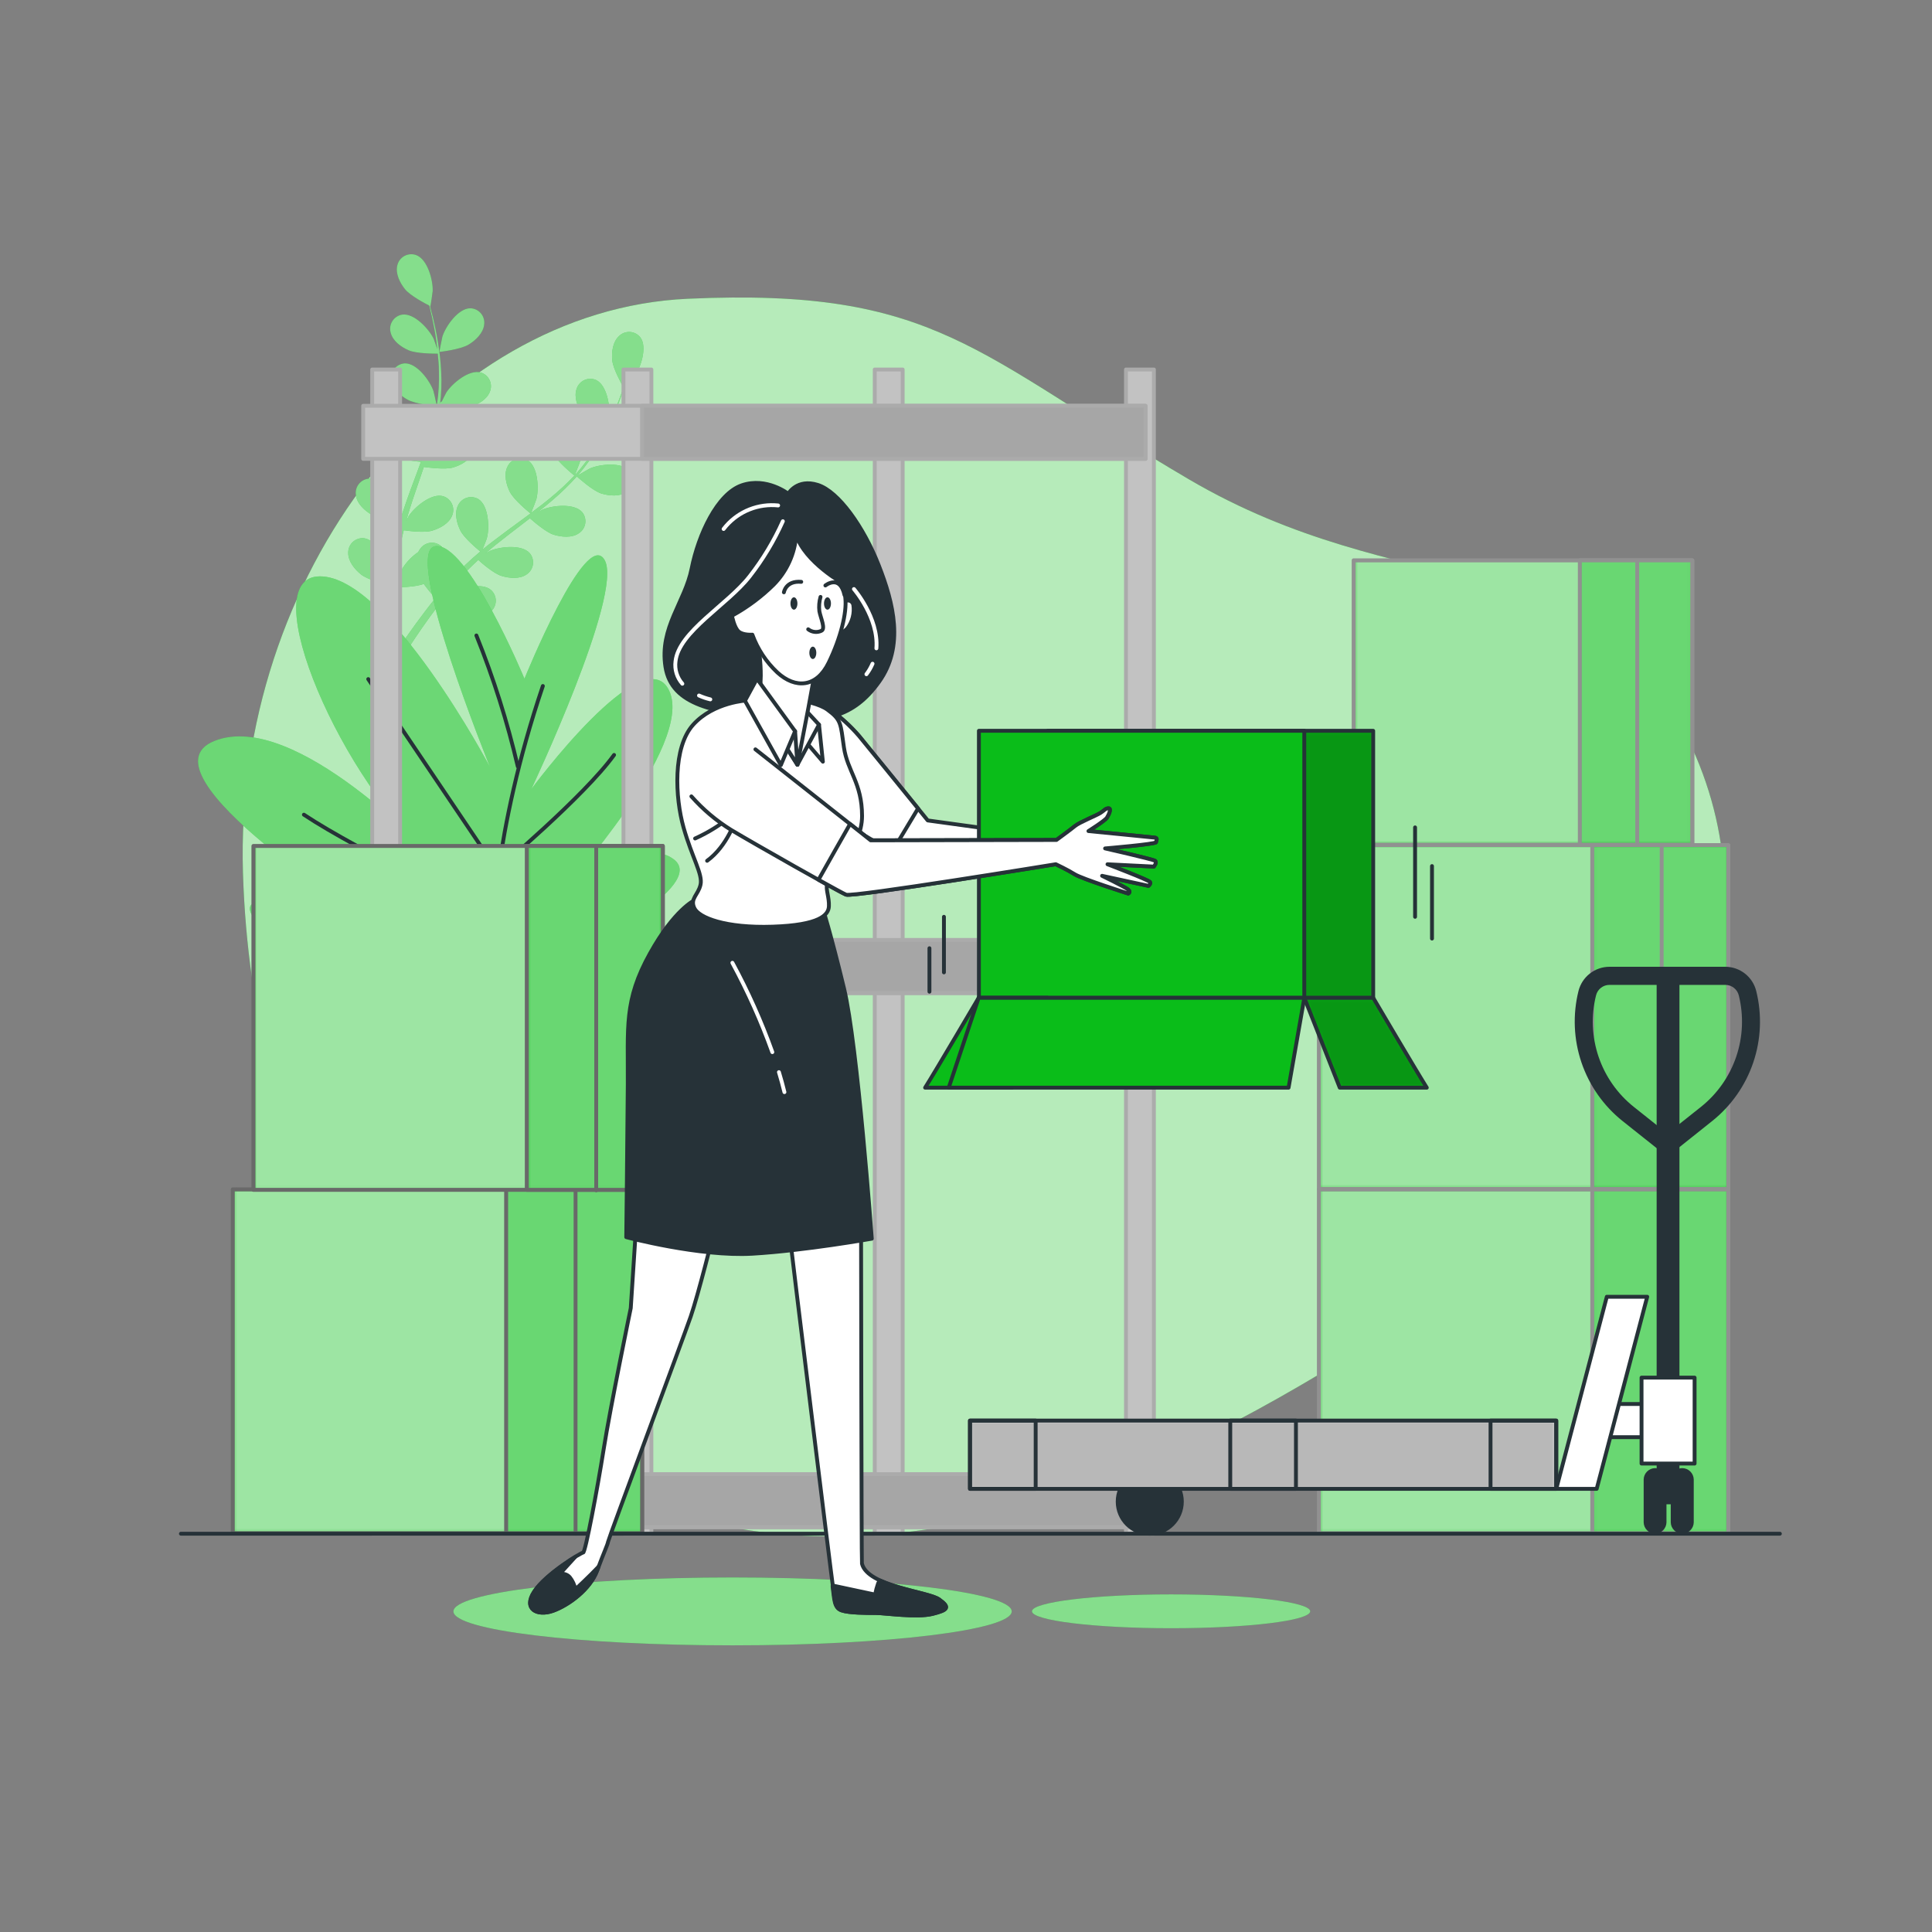 <svg width="500" height="500" viewBox="0 0 500 500" fill="none" xmlns="http://www.w3.org/2000/svg">
    <rect x="0" y="0" width="500" height="500" fill="#808080" stroke="none"/>
    <path d="M101.17 344.29C101.17 344.29 141.58 395.46 210.64 397.54C279.7 399.62 341.46 356.54 392.41 323.02C443.36 289.5 460.08 233.34 434.64 187.02C409.2 140.7 363.04 156.57 307.64 124.02C252.24 91.47 242.31 74.4 178 77.32C113.69 80.24 60.54 148.92 62.88 225.86C65.22 302.8 101.17 344.29 101.17 344.29Z" fill="#0ABD19"/>
    <path opacity="0.7" d="M101.17 344.29C101.17 344.29 141.58 395.46 210.64 397.54C279.7 399.62 341.46 356.54 392.41 323.02C443.36 289.5 460.08 233.34 434.64 187.02C409.2 140.7 363.04 156.57 307.64 124.02C252.24 91.47 242.31 74.4 178 77.32C113.69 80.24 60.54 148.92 62.88 225.86C65.22 302.8 101.17 344.29 101.17 344.29Z" fill="white"/>
    <path d="M113.73 91.08C113.67 91.08 114.43 87.35 114.5 87.08C115.36 84.41 118.6 79.77 121.73 79.78C122.251 79.795 122.764 79.919 123.234 80.146C123.704 80.372 124.121 80.695 124.458 81.093C124.795 81.491 125.044 81.956 125.189 82.457C125.334 82.958 125.372 83.484 125.3 84C125.07 86.2 123.09 88.08 121.3 89.16C119.2 90.47 113.73 91.08 113.73 91.08Z" fill="#0ABD19"/>
    <path d="M107.66 66C110.66 67.06 112.08 72.52 111.98 75.32C111.98 75.56 111.42 79.32 111.37 79.32H111.31C111.54 80.18 111.79 81.11 112.04 82.13C112.48 84.01 112.96 86.13 113.33 88.49C113.759 91.018 114.04 93.569 114.17 96.13C114.33 99 114.233 101.878 113.88 104.73C113.876 104.763 113.876 104.797 113.88 104.83C114.27 104 115.43 101.7 115.53 101.54C117.07 99.2 121.41 95.54 124.44 96.41C124.938 96.562 125.398 96.817 125.79 97.158C126.182 97.5 126.498 97.92 126.717 98.392C126.936 98.864 127.053 99.376 127.06 99.896C127.068 100.416 126.966 100.932 126.76 101.41C125.96 103.47 123.56 104.76 121.55 105.33C119.28 105.98 114.22 105.22 113.82 105.15C113.393 108.045 112.771 110.908 111.96 113.72C111.494 115.36 110.987 116.997 110.44 118.63C110.79 117.92 111.12 117.29 111.17 117.21C112.71 114.86 117.06 111.21 120.08 112.08C120.578 112.232 121.038 112.487 121.43 112.828C121.822 113.17 122.138 113.59 122.357 114.062C122.576 114.534 122.693 115.046 122.7 115.566C122.708 116.086 122.606 116.602 122.4 117.08C121.6 119.14 119.2 120.43 117.19 121C115.18 121.57 110.82 121 109.68 120.85L109.05 122.73C108.05 125.73 106.96 128.73 106.05 131.67C105.72 132.67 105.43 133.75 105.14 134.79C105.46 134.16 105.73 133.63 105.78 133.55C107.31 131.21 111.66 127.55 114.68 128.42C115.177 128.573 115.636 128.829 116.027 129.171C116.419 129.512 116.735 129.932 116.954 130.403C117.174 130.874 117.292 131.386 117.302 131.906C117.312 132.425 117.212 132.941 117.01 133.42C116.21 135.49 113.8 136.77 111.79 137.35C109.78 137.93 105.85 137.42 104.49 137.23C104.22 138.3 103.96 139.37 103.75 140.42C103.62 141.15 103.45 141.83 103.36 142.56L103.06 144.71C102.92 146.08 102.76 147.49 102.66 148.83C102.58 149.76 102.52 150.65 102.46 151.55C102.78 150.55 103.46 148.48 103.46 148.32C104.568 146.12 106.22 144.24 108.26 142.86C108.369 142.605 108.506 142.364 108.67 142.14C108.953 141.703 109.325 141.331 109.762 141.048C110.199 140.764 110.691 140.577 111.205 140.496C111.719 140.416 112.245 140.445 112.747 140.582C113.25 140.719 113.717 140.96 114.12 141.29C116.5 143.34 115.9 148.96 114.81 151.54C114.75 151.69 113.86 153.26 113.29 154.25C113.72 153.72 114.12 153.2 114.57 152.67C115.44 151.6 116.34 150.56 117.3 149.44L118.77 147.85C119.25 147.31 119.83 146.85 120.36 146.26C121.61 145.05 122.94 143.88 124.31 142.73C123.38 141.97 120.1 139.21 119.16 137.33C118.22 135.45 117.55 132.82 118.53 130.83C118.746 130.356 119.059 129.932 119.448 129.586C119.838 129.24 120.297 128.98 120.793 128.822C121.29 128.665 121.815 128.613 122.333 128.672C122.851 128.73 123.351 128.896 123.8 129.16C126.45 130.83 126.72 136.48 126.03 139.16C126.03 139.33 125.27 141.22 124.86 142.25C125.69 141.57 126.51 140.89 127.37 140.25C129.85 138.34 132.42 136.47 134.97 134.6L137.3 132.88C136.97 132.61 133.01 129.41 131.95 127.3C131.02 125.43 130.34 122.79 131.32 120.81C131.534 120.334 131.847 119.909 132.236 119.563C132.626 119.216 133.085 118.955 133.582 118.797C134.079 118.64 134.604 118.589 135.123 118.648C135.641 118.707 136.141 118.875 136.59 119.14C139.25 120.8 139.51 126.45 138.82 129.14C138.77 129.34 137.74 132.06 137.45 132.74C139.15 131.47 140.84 130.19 142.45 128.85C144.641 127.064 146.712 125.137 148.65 123.08C148.5 122.95 144.35 119.63 143.27 117.48C142.33 115.61 141.66 112.96 142.64 110.98C142.855 110.506 143.166 110.082 143.555 109.736C143.944 109.39 144.402 109.13 144.898 108.973C145.394 108.815 145.918 108.764 146.435 108.822C146.952 108.88 147.451 109.046 147.9 109.31C150.56 110.98 150.83 116.63 150.14 119.31C150.14 119.49 149.31 121.56 148.92 122.54L149.07 122.64C150.965 120.514 152.668 118.225 154.16 115.8C155 114.47 155.72 113.16 156.4 111.87C155.56 111.33 151.77 108.82 150.58 106.99C149.39 105.16 148.49 102.68 149.24 100.6C149.401 100.104 149.664 99.648 150.013 99.261C150.362 98.874 150.789 98.564 151.265 98.353C151.742 98.141 152.257 98.033 152.778 98.034C153.3 98.035 153.815 98.147 154.29 98.36C157.12 99.73 158 105.36 157.61 108.09C157.61 108.24 157.21 109.75 156.92 110.84C157.21 110.25 157.53 109.65 157.8 109.08C158.8 106.95 159.65 104.93 160.35 103.08C160.75 102.08 161.08 101.13 161.35 100.25C160.8 99.25 158.66 95.41 158.45 93.25C158.24 91.09 158.58 88.47 160.21 86.97C160.581 86.605 161.025 86.322 161.513 86.139C162.001 85.957 162.521 85.879 163.041 85.911C163.561 85.944 164.068 86.085 164.529 86.326C164.991 86.567 165.397 86.902 165.72 87.31C167.6 89.82 165.81 95.19 164.19 97.47C164.05 97.67 161.5 100.47 161.47 100.47V100.41C161.19 101.26 160.89 102.17 160.53 103.15C159.87 104.97 159.1 107.01 158.11 109.15C157.064 111.492 155.885 113.772 154.58 115.98C153.124 118.457 151.451 120.799 149.58 122.98L149.51 123.06C150.29 122.58 152.51 121.3 152.7 121.22C155.28 120.12 160.9 119.5 162.96 121.86C163.292 122.262 163.535 122.729 163.674 123.231C163.813 123.732 163.845 124.258 163.768 124.773C163.691 125.288 163.506 125.781 163.225 126.22C162.945 126.659 162.575 127.034 162.14 127.32C160.33 128.6 157.62 128.32 155.62 127.72C153.37 127 149.62 123.58 149.28 123.3C147.327 125.479 145.229 127.524 143 129.42C141.71 130.53 140.37 131.61 139 132.68C139.69 132.28 140.31 131.93 140.4 131.89C142.97 130.79 148.59 130.17 150.65 132.53C150.983 132.931 151.228 133.398 151.368 133.9C151.508 134.402 151.54 134.928 151.463 135.444C151.386 135.959 151.2 136.453 150.919 136.891C150.637 137.33 150.266 137.705 149.83 137.99C148.03 139.27 145.31 138.99 143.32 138.39C141.33 137.79 138 134.89 137.14 134.12C136.61 134.52 136.14 134.93 135.57 135.34C133.06 137.26 130.57 139.17 128.12 141.13C127.27 141.81 126.46 142.52 125.64 143.23L126.86 142.55C129.43 141.45 135.05 140.82 137.11 143.18C137.442 143.583 137.685 144.05 137.825 144.553C137.964 145.056 137.996 145.582 137.919 146.098C137.841 146.614 137.656 147.107 137.376 147.547C137.095 147.987 136.725 148.363 136.29 148.65C134.49 149.93 131.77 149.65 129.78 149.04C127.79 148.43 124.78 145.82 123.78 144.91C122.97 145.66 122.15 146.41 121.4 147.17C120.89 147.7 120.4 148.17 119.9 148.74L118.46 150.36C117.59 151.43 116.68 152.52 115.85 153.58C115.27 154.31 114.73 155.02 114.19 155.74C115.02 155.04 116.7 153.74 116.85 153.62C119.22 152.14 124.69 150.62 127.08 152.7C127.468 153.048 127.777 153.474 127.989 153.949C128.201 154.425 128.311 154.939 128.311 155.46C128.311 155.981 128.201 156.496 127.989 156.971C127.777 157.447 127.468 157.872 127.08 158.22C125.48 159.76 122.76 159.92 120.7 159.6C118.42 159.24 114.3 156.6 113.79 156.22C112.89 157.41 112.03 158.56 111.23 159.67C108.46 163.5 106.3 166.8 104.82 169.12L104.67 169.36L102.75 168.43L103.05 167.97C104.6 165.65 106.86 162.37 109.74 158.57C110.65 157.36 111.64 156.09 112.67 154.8C111.599 153.63 110.597 152.398 109.67 151.11C107.46 151.98 102.88 152.01 102.28 152.01C102.19 153.49 102.11 154.94 102.05 156.3C101.85 161.02 101.87 164.96 101.92 167.72V168.04L99.81 167.04C99.81 164.3 99.92 160.6 100.2 156.22C100.29 154.72 100.42 153.11 100.57 151.46C99.98 151.31 95.21 150.09 93.41 148.65C91.78 147.34 90.06 145.23 90.12 143.01C90.116 142.489 90.222 141.974 90.43 141.496C90.639 141.019 90.946 140.591 91.33 140.24C91.715 139.889 92.17 139.623 92.664 139.46C93.159 139.296 93.682 139.238 94.2 139.29C97.31 139.69 99.92 144.71 100.43 147.46C100.43 147.63 100.59 149.46 100.65 150.56C100.72 149.89 100.77 149.23 100.85 148.56C100.98 147.19 101.16 145.83 101.35 144.36C101.46 143.65 101.58 142.94 101.69 142.22C101.8 141.5 101.99 140.76 102.14 140.02C102.52 138.32 102.98 136.61 103.49 134.9C102.29 134.78 98.04 134.28 96.22 133.23C94.4 132.18 92.38 130.36 92.11 128.16C92.027 127.646 92.052 127.119 92.186 126.615C92.319 126.111 92.558 125.641 92.885 125.235C93.212 124.83 93.622 124.497 94.086 124.26C94.55 124.024 95.059 123.887 95.58 123.86C98.71 123.79 102.05 128.35 102.97 131C103.03 131.16 103.48 133.13 103.71 134.22C104.02 133.22 104.32 132.17 104.71 131.14C105.71 128.14 106.84 125.21 107.94 122.24C108.28 121.33 108.6 120.42 108.94 119.51C108.51 119.51 103.44 118.98 101.4 117.81C99.59 116.81 97.57 114.94 97.29 112.74C97.208 112.226 97.235 111.7 97.369 111.197C97.503 110.693 97.742 110.224 98.069 109.818C98.396 109.413 98.805 109.081 99.268 108.843C99.732 108.606 100.24 108.469 100.76 108.44C103.9 108.37 107.24 112.93 108.16 115.58C108.23 115.78 108.87 118.58 109 119.34C109.72 117.34 110.43 115.34 111 113.34C111.846 110.64 112.514 107.887 113 105.1C112.8 105.1 107.51 104.6 105.42 103.4C103.6 102.4 101.58 100.53 101.31 98.33C101.226 97.816 101.252 97.29 101.386 96.787C101.519 96.283 101.758 95.814 102.085 95.409C102.413 95.004 102.822 94.673 103.287 94.437C103.751 94.201 104.26 94.066 104.78 94.04C107.91 93.96 111.25 98.52 112.17 101.17C112.23 101.34 112.73 103.5 112.94 104.54H113.11C113.523 101.723 113.684 98.875 113.59 96.03C113.59 94.46 113.44 92.97 113.29 91.52C112.29 91.52 107.75 91.52 105.75 90.65C103.75 89.78 101.62 88.22 101.1 86.07C100.961 85.567 100.931 85.039 101.01 84.523C101.089 84.007 101.276 83.513 101.559 83.074C101.843 82.635 102.215 82.261 102.653 81.976C103.091 81.691 103.584 81.501 104.1 81.42C107.21 80.99 111.03 85.17 112.24 87.69C112.3 87.83 112.82 89.3 113.17 90.38C113.1 89.72 113.03 89.04 112.94 88.38C112.63 86.03 112.19 83.9 111.79 82.01C111.55 80.94 111.32 80.01 111.09 79.08C110.09 78.58 106.17 76.52 104.83 74.86C103.49 73.2 102.29 70.79 102.83 68.65C102.95 68.145 103.174 67.67 103.488 67.257C103.803 66.844 104.201 66.501 104.656 66.251C105.111 66.001 105.614 65.85 106.131 65.807C106.649 65.764 107.17 65.829 107.66 66Z" fill="#0ABD19"/>
    <path d="M164.34 114.29C161.89 114.19 156.99 111.68 156.99 111.68C156.99 111.68 159.62 108.95 159.81 108.8C162 107.06 167.26 104.97 169.87 106.71C170.296 107.009 170.655 107.395 170.922 107.842C171.19 108.289 171.36 108.788 171.421 109.305C171.482 109.822 171.434 110.347 171.279 110.844C171.123 111.341 170.865 111.8 170.52 112.19C169.12 113.9 166.43 114.38 164.34 114.29Z" fill="#0ABD19"/>
    <g opacity="0.5">
        <path d="M113.73 91.08C113.67 91.08 114.43 87.35 114.5 87.08C115.36 84.41 118.6 79.77 121.73 79.78C122.251 79.795 122.764 79.919 123.234 80.146C123.704 80.372 124.121 80.695 124.458 81.093C124.795 81.491 125.044 81.956 125.189 82.457C125.334 82.958 125.372 83.484 125.3 84C125.07 86.2 123.09 88.08 121.3 89.16C119.2 90.47 113.73 91.08 113.73 91.08Z" fill="white"/>
        <path d="M107.66 66C110.66 67.06 112.08 72.52 111.98 75.32C111.98 75.56 111.42 79.32 111.37 79.32H111.31C111.54 80.18 111.79 81.11 112.04 82.13C112.48 84.01 112.96 86.13 113.33 88.49C113.759 91.018 114.04 93.569 114.17 96.13C114.33 99 114.233 101.878 113.88 104.73C113.876 104.763 113.876 104.797 113.88 104.83C114.27 104 115.43 101.7 115.53 101.54C117.07 99.2 121.41 95.54 124.44 96.41C124.938 96.562 125.398 96.817 125.79 97.158C126.182 97.5 126.498 97.92 126.717 98.392C126.936 98.864 127.053 99.376 127.06 99.896C127.068 100.416 126.966 100.932 126.76 101.41C125.96 103.47 123.56 104.76 121.55 105.33C119.28 105.98 114.22 105.22 113.82 105.15C113.393 108.045 112.771 110.908 111.96 113.72C111.494 115.36 110.987 116.997 110.44 118.63C110.79 117.92 111.12 117.29 111.17 117.21C112.71 114.86 117.06 111.21 120.08 112.08C120.578 112.232 121.038 112.487 121.43 112.828C121.822 113.17 122.138 113.59 122.357 114.062C122.576 114.534 122.693 115.046 122.7 115.566C122.708 116.086 122.606 116.602 122.4 117.08C121.6 119.14 119.2 120.43 117.19 121C115.18 121.57 110.82 121 109.68 120.85L109.05 122.73C108.05 125.73 106.96 128.73 106.05 131.67C105.72 132.67 105.43 133.75 105.14 134.79C105.46 134.16 105.73 133.63 105.78 133.55C107.31 131.21 111.66 127.55 114.68 128.42C115.177 128.573 115.636 128.829 116.027 129.171C116.419 129.512 116.735 129.932 116.954 130.403C117.174 130.874 117.292 131.386 117.302 131.906C117.312 132.425 117.212 132.941 117.01 133.42C116.21 135.49 113.8 136.77 111.79 137.35C109.78 137.93 105.85 137.42 104.49 137.23C104.22 138.3 103.96 139.37 103.75 140.42C103.62 141.15 103.45 141.83 103.36 142.56L103.06 144.71C102.92 146.08 102.76 147.49 102.66 148.83C102.58 149.76 102.52 150.65 102.46 151.55C102.78 150.55 103.46 148.48 103.46 148.32C104.568 146.12 106.22 144.24 108.26 142.86C108.369 142.605 108.506 142.364 108.67 142.14C108.953 141.703 109.325 141.331 109.762 141.048C110.199 140.764 110.691 140.577 111.205 140.496C111.719 140.416 112.245 140.445 112.747 140.582C113.25 140.719 113.717 140.96 114.12 141.29C116.5 143.34 115.9 148.96 114.81 151.54C114.75 151.69 113.86 153.26 113.29 154.25C113.72 153.72 114.12 153.2 114.57 152.67C115.44 151.6 116.34 150.56 117.3 149.44L118.77 147.85C119.25 147.31 119.83 146.85 120.36 146.26C121.61 145.05 122.94 143.88 124.31 142.73C123.38 141.97 120.1 139.21 119.16 137.33C118.22 135.45 117.55 132.82 118.53 130.83C118.746 130.356 119.059 129.932 119.448 129.586C119.838 129.24 120.297 128.98 120.793 128.822C121.29 128.665 121.815 128.613 122.333 128.672C122.851 128.73 123.351 128.896 123.8 129.16C126.45 130.83 126.72 136.48 126.03 139.16C126.03 139.33 125.27 141.22 124.86 142.25C125.69 141.57 126.51 140.89 127.37 140.25C129.85 138.34 132.42 136.47 134.97 134.6L137.3 132.88C136.97 132.61 133.01 129.41 131.95 127.3C131.02 125.43 130.34 122.79 131.32 120.81C131.534 120.334 131.847 119.909 132.236 119.563C132.626 119.216 133.085 118.955 133.582 118.797C134.079 118.64 134.604 118.589 135.123 118.648C135.641 118.707 136.141 118.875 136.59 119.14C139.25 120.8 139.51 126.45 138.82 129.14C138.77 129.34 137.74 132.06 137.45 132.74C139.15 131.47 140.84 130.19 142.45 128.85C144.641 127.064 146.712 125.137 148.65 123.08C148.5 122.95 144.35 119.63 143.27 117.48C142.33 115.61 141.66 112.96 142.64 110.98C142.855 110.506 143.166 110.082 143.555 109.736C143.944 109.39 144.402 109.13 144.898 108.973C145.394 108.815 145.918 108.764 146.435 108.822C146.952 108.88 147.451 109.046 147.9 109.31C150.56 110.98 150.83 116.63 150.14 119.31C150.14 119.49 149.31 121.56 148.92 122.54L149.07 122.64C150.965 120.514 152.668 118.225 154.16 115.8C155 114.47 155.72 113.16 156.4 111.87C155.56 111.33 151.77 108.82 150.58 106.99C149.39 105.16 148.49 102.68 149.24 100.6C149.401 100.104 149.664 99.648 150.013 99.261C150.362 98.874 150.789 98.564 151.265 98.353C151.742 98.141 152.257 98.033 152.778 98.034C153.3 98.035 153.815 98.147 154.29 98.36C157.12 99.73 158 105.36 157.61 108.09C157.61 108.24 157.21 109.75 156.92 110.84C157.21 110.25 157.53 109.65 157.8 109.08C158.8 106.95 159.65 104.93 160.35 103.08C160.75 102.08 161.08 101.13 161.35 100.25C160.8 99.25 158.66 95.41 158.45 93.25C158.24 91.09 158.58 88.47 160.21 86.97C160.581 86.605 161.025 86.322 161.513 86.139C162.001 85.957 162.521 85.879 163.041 85.911C163.561 85.944 164.068 86.085 164.529 86.326C164.991 86.567 165.397 86.902 165.72 87.31C167.6 89.82 165.81 95.19 164.19 97.47C164.05 97.67 161.5 100.47 161.47 100.47V100.41C161.19 101.26 160.89 102.17 160.53 103.15C159.87 104.97 159.1 107.01 158.11 109.15C157.064 111.492 155.885 113.772 154.58 115.98C153.124 118.457 151.451 120.799 149.58 122.98L149.51 123.06C150.29 122.58 152.51 121.3 152.7 121.22C155.28 120.12 160.9 119.5 162.96 121.86C163.292 122.262 163.535 122.729 163.674 123.231C163.813 123.732 163.845 124.258 163.768 124.773C163.691 125.288 163.506 125.781 163.225 126.22C162.945 126.659 162.575 127.034 162.14 127.32C160.33 128.6 157.62 128.32 155.62 127.72C153.37 127 149.62 123.58 149.28 123.3C147.327 125.479 145.229 127.524 143 129.42C141.71 130.53 140.37 131.61 139 132.68C139.69 132.28 140.31 131.93 140.4 131.89C142.97 130.79 148.59 130.17 150.65 132.53C150.983 132.931 151.228 133.398 151.368 133.9C151.508 134.402 151.54 134.928 151.463 135.444C151.386 135.959 151.2 136.453 150.919 136.891C150.637 137.33 150.266 137.705 149.83 137.99C148.03 139.27 145.31 138.99 143.32 138.39C141.33 137.79 138 134.89 137.14 134.12C136.61 134.52 136.14 134.93 135.57 135.34C133.06 137.26 130.57 139.17 128.12 141.13C127.27 141.81 126.46 142.52 125.64 143.23L126.86 142.55C129.43 141.45 135.05 140.82 137.11 143.18C137.442 143.583 137.685 144.05 137.825 144.553C137.964 145.056 137.996 145.582 137.919 146.098C137.841 146.614 137.656 147.107 137.376 147.547C137.095 147.987 136.725 148.363 136.29 148.65C134.49 149.93 131.77 149.65 129.78 149.04C127.79 148.43 124.78 145.82 123.78 144.91C122.97 145.66 122.15 146.41 121.4 147.17C120.89 147.7 120.4 148.17 119.9 148.74L118.46 150.36C117.59 151.43 116.68 152.52 115.85 153.58C115.27 154.31 114.73 155.02 114.19 155.74C115.02 155.04 116.7 153.74 116.85 153.62C119.22 152.14 124.69 150.62 127.08 152.7C127.468 153.048 127.777 153.474 127.989 153.949C128.201 154.425 128.311 154.939 128.311 155.46C128.311 155.981 128.201 156.496 127.989 156.971C127.777 157.447 127.468 157.872 127.08 158.22C125.48 159.76 122.76 159.92 120.7 159.6C118.42 159.24 114.3 156.6 113.79 156.22C112.89 157.41 112.03 158.56 111.23 159.67C108.46 163.5 106.3 166.8 104.82 169.12L104.67 169.36L102.75 168.43L103.05 167.97C104.6 165.65 106.86 162.37 109.74 158.57C110.65 157.36 111.64 156.09 112.67 154.8C111.599 153.63 110.597 152.398 109.67 151.11C107.46 151.98 102.88 152.01 102.28 152.01C102.19 153.49 102.11 154.94 102.05 156.3C101.85 161.02 101.87 164.96 101.92 167.72V168.04L99.81 167.04C99.81 164.3 99.92 160.6 100.2 156.22C100.29 154.72 100.42 153.11 100.57 151.46C99.98 151.31 95.21 150.09 93.41 148.65C91.78 147.34 90.06 145.23 90.12 143.01C90.116 142.489 90.222 141.974 90.43 141.496C90.639 141.019 90.946 140.591 91.33 140.24C91.715 139.889 92.17 139.623 92.664 139.46C93.159 139.296 93.682 139.238 94.2 139.29C97.31 139.69 99.92 144.71 100.43 147.46C100.43 147.63 100.59 149.46 100.65 150.56C100.72 149.89 100.77 149.23 100.85 148.56C100.98 147.19 101.16 145.83 101.35 144.36C101.46 143.65 101.58 142.94 101.69 142.22C101.8 141.5 101.99 140.76 102.14 140.02C102.52 138.32 102.98 136.61 103.49 134.9C102.29 134.78 98.04 134.28 96.22 133.23C94.4 132.18 92.38 130.36 92.11 128.16C92.027 127.646 92.052 127.119 92.186 126.615C92.319 126.111 92.558 125.641 92.885 125.235C93.212 124.83 93.622 124.497 94.086 124.26C94.55 124.024 95.059 123.887 95.58 123.86C98.71 123.79 102.05 128.35 102.97 131C103.03 131.16 103.48 133.13 103.71 134.22C104.02 133.22 104.32 132.17 104.71 131.14C105.71 128.14 106.84 125.21 107.94 122.24C108.28 121.33 108.6 120.42 108.94 119.51C108.51 119.51 103.44 118.98 101.4 117.81C99.59 116.81 97.57 114.94 97.29 112.74C97.208 112.226 97.235 111.7 97.369 111.197C97.503 110.693 97.742 110.224 98.069 109.818C98.396 109.413 98.805 109.081 99.268 108.843C99.732 108.606 100.24 108.469 100.76 108.44C103.9 108.37 107.24 112.93 108.16 115.58C108.23 115.78 108.87 118.58 109 119.34C109.72 117.34 110.43 115.34 111 113.34C111.846 110.64 112.514 107.887 113 105.1C112.8 105.1 107.51 104.6 105.42 103.4C103.6 102.4 101.58 100.53 101.31 98.33C101.226 97.816 101.252 97.29 101.386 96.787C101.519 96.283 101.758 95.814 102.085 95.409C102.413 95.004 102.822 94.673 103.287 94.437C103.751 94.201 104.26 94.066 104.78 94.04C107.91 93.96 111.25 98.52 112.17 101.17C112.23 101.34 112.73 103.5 112.94 104.54H113.11C113.523 101.723 113.684 98.875 113.59 96.03C113.59 94.46 113.44 92.97 113.29 91.52C112.29 91.52 107.75 91.52 105.75 90.65C103.75 89.78 101.62 88.22 101.1 86.07C100.961 85.567 100.931 85.039 101.01 84.523C101.089 84.007 101.276 83.513 101.559 83.074C101.843 82.635 102.215 82.261 102.653 81.976C103.091 81.691 103.584 81.501 104.1 81.42C107.21 80.99 111.03 85.17 112.24 87.69C112.3 87.83 112.82 89.3 113.17 90.38C113.1 89.72 113.03 89.04 112.94 88.38C112.63 86.03 112.19 83.9 111.79 82.01C111.55 80.94 111.32 80.01 111.09 79.08C110.09 78.58 106.17 76.52 104.83 74.86C103.49 73.2 102.29 70.79 102.83 68.65C102.95 68.145 103.174 67.67 103.488 67.257C103.803 66.844 104.201 66.501 104.656 66.251C105.111 66.001 105.614 65.85 106.131 65.807C106.649 65.764 107.17 65.829 107.66 66Z" fill="white"/>
        <path d="M164.34 114.29C161.89 114.19 156.99 111.68 156.99 111.68C156.99 111.68 159.62 108.95 159.81 108.8C162 107.06 167.26 104.97 169.87 106.71C170.297 107.009 170.656 107.395 170.923 107.842C171.19 108.289 171.36 108.788 171.422 109.305C171.483 109.822 171.434 110.347 171.279 110.844C171.124 111.341 170.865 111.8 170.52 112.19C169.12 113.9 166.43 114.38 164.34 114.29Z" fill="white"/>
    </g>
    <path d="M135.73 175.65C135.73 175.65 120.86 139.81 112.54 141.37C104.22 142.93 126.81 198.51 126.81 198.51C126.81 198.51 100.65 149.16 82.81 149.16C64.97 149.16 89.35 203.7 112 221.88C112 221.88 76.32 183.44 55.51 191.75C34.7 200.06 97.08 239 97.08 239C97.08 239 60.81 227.59 65 236.43C69.19 245.27 80.46 246.81 80.46 246.81L90 248.89H142L150 245.78C150 245.78 183.3 229.15 174.38 222.4C165.46 215.65 145.84 230.19 145.84 230.19C145.84 230.19 179.73 192.79 173.19 178.77C166.65 164.75 137.51 204.22 137.51 204.22C137.51 204.22 161.3 153.83 156.51 145C151.72 136.17 135.73 175.65 135.73 175.65Z" fill="#0ABD19"/>
    <path opacity="0.4" d="M135.73 175.65C135.73 175.65 120.86 139.81 112.54 141.37C104.22 142.93 126.81 198.51 126.81 198.51C126.81 198.51 100.65 149.16 82.81 149.16C64.97 149.16 89.35 203.7 112 221.88C112 221.88 76.32 183.44 55.51 191.75C34.7 200.06 97.08 239 97.08 239C97.08 239 60.81 227.59 65 236.43C69.19 245.27 80.46 246.81 80.46 246.81L96 248.89H138L150 245.78C150 245.78 183.3 229.15 174.38 222.4C165.46 215.65 145.84 230.19 145.84 230.19C145.84 230.19 179.73 192.79 173.19 178.77C166.65 164.75 137.51 204.22 137.51 204.22C137.51 204.22 161.3 153.83 156.51 145C151.72 136.17 135.73 175.65 135.73 175.65Z" fill="white"/>
    <path d="M140.49 177.54C127.41 216.19 127.41 243.54 127.41 243.54C127.41 243.54 142.87 244.14 158.92 232.24" stroke="#263238" stroke-linecap="round" stroke-linejoin="round"/>
    <path d="M134 198.35C131.301 186.796 127.721 175.466 123.29 164.46" stroke="#263238" stroke-linecap="round" stroke-linejoin="round"/>
    <path d="M95.3 175.75L128.59 225.11C128.59 225.11 151.19 206.11 158.92 195.38" stroke="#263238" stroke-linecap="round" stroke-linejoin="round"/>
    <path d="M128 237C128 237 92.92 220.35 78.65 210.84" stroke="#263238" stroke-linecap="round" stroke-linejoin="round"/>
    <path d="M233.61 95.63H226.38V396.92H233.61V95.63Z" fill="#C2C2C2" stroke="#ABABAB" stroke-linecap="round" stroke-linejoin="round"/>
    <path d="M103.55 95.63H96.32V396.92H103.55V95.63Z" fill="#C2C2C2" stroke="#ABABAB" stroke-linecap="round" stroke-linejoin="round"/>
    <path d="M168.58 95.63H161.35V396.92H168.58V95.63Z" fill="#C2C2C2" stroke="#ABABAB" stroke-linecap="round" stroke-linejoin="round"/>
    <path d="M298.63 95.63H291.4V396.92H298.63V95.63Z" fill="#C2C2C2" stroke="#ABABAB" stroke-linecap="round" stroke-linejoin="round"/>
    <path d="M296.46 105.02H93.99V118.75H296.46V105.02Z" fill="#C2C2C2" stroke="#ABABAB" stroke-linecap="round" stroke-linejoin="round"/>
    <path d="M296.46 105.02H166.16V118.75H296.46V105.02Z" fill="#A6A6A6" stroke="#ABABAB" stroke-linecap="round" stroke-linejoin="round"/>
    <path d="M296.46 243.27H93.99V257H296.46V243.27Z" fill="#C2C2C2" stroke="#ABABAB" stroke-linecap="round" stroke-linejoin="round"/>
    <path d="M296.46 243.27H166.16V257H296.46V243.27Z" fill="#A6A6A6" stroke="#ABABAB" stroke-linecap="round" stroke-linejoin="round"/>
    <path d="M296.46 381.51H93.99V395.24H296.46V381.51Z" fill="#C2C2C2" stroke="#ABABAB" stroke-linecap="round" stroke-linejoin="round"/>
    <path d="M296.46 381.51H166.16V395.24H296.46V381.51Z" fill="#A6A6A6" stroke="#ABABAB" stroke-linecap="round" stroke-linejoin="round"/>
    <path d="M166.19 307.8H60.23V396.81H166.19V307.8Z" fill="#0ABD19"/>
    <mask id="mask0_397_1027" style="mask-type:luminance" maskUnits="userSpaceOnUse" x="60" y="307" width="107" height="90">
        <path d="M166.19 307.8H60.23V396.81H166.19V307.8Z" fill="white"/>
    </mask>
    <g mask="url(#mask0_397_1027)">
        <path opacity="0.6" d="M166.19 307.8H60.23V396.81H166.19V307.8Z" fill="white" stroke="#696969" stroke-linecap="round" stroke-linejoin="round"/>
    </g>
    <path d="M166.19 307.8H60.23V396.81H166.19V307.8Z" stroke="#696969" stroke-linecap="round" stroke-linejoin="round"/>
    <path d="M166.19 307.8H130.98V396.81H166.19V307.8Z" fill="#0ABD19"/>
    <mask id="mask1_397_1027" style="mask-type:luminance" maskUnits="userSpaceOnUse" x="130" y="307" width="37" height="90">
        <path d="M166.19 307.8H130.98V396.81H166.19V307.8Z" fill="white"/>
    </mask>
    <g mask="url(#mask1_397_1027)">
        <path opacity="0.39" d="M166.19 307.8H130.98V396.81H166.19V307.8Z" fill="white" stroke="#696969" stroke-linecap="round" stroke-linejoin="round"/>
    </g>
    <path d="M166.19 307.8H130.98V396.81H166.19V307.8Z" stroke="#696969" stroke-linecap="round" stroke-linejoin="round"/>
    <path d="M148.95 308.04V396.92" stroke="#696969" stroke-linecap="round" stroke-linejoin="round"/>
    <path d="M171.54 218.93H65.58V307.94H171.54V218.93Z" fill="#0ABD19"/>
    <mask id="mask2_397_1027" style="mask-type:luminance" maskUnits="userSpaceOnUse" x="65" y="218" width="107" height="90">
        <path d="M171.54 218.93H65.58V307.94H171.54V218.93Z" fill="white"/>
    </mask>
    <g mask="url(#mask2_397_1027)">
        <path opacity="0.6" d="M171.54 218.93H65.58V307.94H171.54V218.93Z" fill="white" stroke="#696969" stroke-linecap="round" stroke-linejoin="round"/>
    </g>
    <path d="M171.54 218.93H65.58V307.94H171.54V218.93Z" stroke="#696969" stroke-linecap="round" stroke-linejoin="round"/>
    <path d="M171.54 218.93H136.33V307.94H171.54V218.93Z" fill="#0ABD19"/>
    <mask id="mask3_397_1027" style="mask-type:luminance" maskUnits="userSpaceOnUse" x="136" y="218" width="36" height="90">
        <path d="M171.54 218.93H136.33V307.94H171.54V218.93Z" fill="white"/>
    </mask>
    <g mask="url(#mask3_397_1027)">
        <path opacity="0.39" d="M171.54 218.93H136.33V307.94H171.54V218.93Z" fill="white" stroke="#696969" stroke-linecap="round" stroke-linejoin="round"/>
    </g>
    <path d="M171.54 218.93H136.33V307.94H171.54V218.93Z" stroke="#696969" stroke-linecap="round" stroke-linejoin="round"/>
    <path d="M154.3 219.17V308.05" stroke="#696969" stroke-linecap="round" stroke-linejoin="round"/>
    <path d="M447.28 307.8H341.32V396.81H447.28V307.8Z" fill="#0ABD19"/>
    <mask id="mask4_397_1027" style="mask-type:luminance" maskUnits="userSpaceOnUse" x="341" y="307" width="107" height="90">
        <path d="M447.28 307.8H341.32V396.81H447.28V307.8Z" fill="white"/>
    </mask>
    <g mask="url(#mask4_397_1027)">
        <path opacity="0.6" d="M447.28 307.8H341.32V396.81H447.28V307.8Z" fill="white" stroke="#919191" stroke-linecap="round" stroke-linejoin="round"/>
    </g>
    <path d="M447.28 307.8H341.32V396.81H447.28V307.8Z" stroke="#919191" stroke-linecap="round" stroke-linejoin="round"/>
    <path d="M447.28 307.8H412.07V396.81H447.28V307.8Z" fill="#0ABD19"/>
    <mask id="mask5_397_1027" style="mask-type:luminance" maskUnits="userSpaceOnUse" x="412" y="307" width="36" height="90">
        <path d="M447.28 307.8H412.07V396.81H447.28V307.8Z" fill="white"/>
    </mask>
    <g mask="url(#mask5_397_1027)">
        <path opacity="0.39" d="M447.28 307.8H412.07V396.81H447.28V307.8Z" fill="white" stroke="#919191" stroke-linecap="round" stroke-linejoin="round"/>
    </g>
    <path d="M447.28 307.8H412.07V396.81H447.28V307.8Z" stroke="#919191" stroke-linecap="round" stroke-linejoin="round"/>
    <path d="M430.04 308.04V396.92" stroke="#919191" stroke-linecap="round" stroke-linejoin="round"/>
    <path d="M447.28 218.7H341.32V307.71H447.28V218.7Z" fill="#0ABD19"/>
    <mask id="mask6_397_1027" style="mask-type:luminance" maskUnits="userSpaceOnUse" x="341" y="218" width="107" height="90">
        <path d="M447.28 218.7H341.32V307.71H447.28V218.7Z" fill="white"/>
    </mask>
    <g mask="url(#mask6_397_1027)">
        <path opacity="0.6" d="M447.28 218.7H341.32V307.71H447.28V218.7Z" fill="white" stroke="#919191" stroke-linecap="round" stroke-linejoin="round"/>
    </g>
    <path d="M447.28 218.7H341.32V307.71H447.28V218.7Z" stroke="#919191" stroke-linecap="round" stroke-linejoin="round"/>
    <path d="M447.28 218.7H412.07V307.71H447.28V218.7Z" fill="#0ABD19"/>
    <mask id="mask7_397_1027" style="mask-type:luminance" maskUnits="userSpaceOnUse" x="412" y="218" width="36" height="90">
        <path d="M447.28 218.7H412.07V307.71H447.28V218.7Z" fill="white"/>
    </mask>
    <g mask="url(#mask7_397_1027)">
        <path opacity="0.39" d="M447.28 218.7H412.07V307.71H447.28V218.7Z" fill="white" stroke="#919191" stroke-linecap="round" stroke-linejoin="round"/>
    </g>
    <path d="M447.28 218.7H412.07V307.71H447.28V218.7Z" stroke="#919191" stroke-linecap="round" stroke-linejoin="round"/>
    <path d="M430.04 218.94V307.82" stroke="#919191" stroke-linecap="round" stroke-linejoin="round"/>
    <path d="M437.97 145H350.32V218.63H437.97V145Z" fill="#0ABD19"/>
    <mask id="mask8_397_1027" style="mask-type:luminance" maskUnits="userSpaceOnUse" x="350" y="145" width="88" height="74">
        <path d="M437.97 145H350.32V218.63H437.97V145Z" fill="white"/>
    </mask>
    <g mask="url(#mask8_397_1027)">
        <path opacity="0.6" d="M437.97 145H350.32V218.63H437.97V145Z" fill="white" stroke="#919191" stroke-linecap="round" stroke-linejoin="round"/>
    </g>
    <path d="M437.97 145H350.32V218.63H437.97V145Z" stroke="#919191" stroke-linecap="round" stroke-linejoin="round"/>
    <path d="M437.97 145H408.85V218.63H437.97V145Z" fill="#0ABD19"/>
    <mask id="mask9_397_1027" style="mask-type:luminance" maskUnits="userSpaceOnUse" x="408" y="145" width="30" height="74">
        <path d="M437.97 145H408.85V218.63H437.97V145Z" fill="white"/>
    </mask>
    <g mask="url(#mask9_397_1027)">
        <path opacity="0.39" d="M437.97 145H408.85V218.63H437.97V145Z" fill="white" stroke="#919191" stroke-linecap="round" stroke-linejoin="round"/>
    </g>
    <path d="M437.97 145H408.85V218.63H437.97V145Z" stroke="#919191" stroke-linecap="round" stroke-linejoin="round"/>
    <path d="M423.71 145.2V218.72" stroke="#919191" stroke-linecap="round" stroke-linejoin="round"/>
    <path d="M426.76 363.35H413.03V371.94H426.76V363.35Z" fill="white" stroke="#263238" stroke-linecap="round" stroke-linejoin="round"/>
    <path d="M297.56 396.92C302.144 396.92 305.86 393.204 305.86 388.62C305.86 384.036 302.144 380.32 297.56 380.32C292.976 380.32 289.26 384.036 289.26 388.62C289.26 393.204 292.976 396.92 297.56 396.92Z" fill="#263238" stroke="#263238" stroke-linecap="round" stroke-linejoin="round"/>
    <path d="M434.14 251.24H429.24V388.81H434.14V251.24Z" fill="#263238" stroke="#263238" stroke-linecap="round" stroke-linejoin="round"/>
    <path d="M431.53 299.36L419.94 290.14C415.01 286.212 411.312 280.951 409.286 274.982C407.26 269.013 406.991 262.588 408.51 256.47C408.957 254.685 409.986 253.099 411.435 251.963C412.883 250.828 414.669 250.207 416.51 250.2H446.51C448.351 250.204 450.139 250.823 451.588 251.959C453.038 253.095 454.066 254.683 454.51 256.47C456.032 262.587 455.764 269.012 453.74 274.981C451.715 280.95 448.019 286.212 443.09 290.14L431.53 299.36ZM416.53 254.89C415.729 254.887 414.95 255.154 414.319 255.647C413.688 256.141 413.241 256.832 413.05 257.61C411.743 262.853 411.971 268.361 413.707 273.478C415.443 278.595 418.613 283.105 422.84 286.47L431.51 293.37L440.19 286.47C444.418 283.105 447.591 278.596 449.33 273.48C451.069 268.363 451.302 262.855 450 257.61C449.808 256.833 449.36 256.143 448.729 255.65C448.098 255.156 447.321 254.889 446.52 254.89H416.53Z" fill="#263238"/>
    <path d="M402.76 367.65H251.03V385.31H402.76V367.65Z" fill="white"/>
    <mask id="mask10_397_1027" style="mask-type:luminance" maskUnits="userSpaceOnUse" x="251" y="367" width="152" height="19">
        <path d="M402.76 367.65H251.03V385.31H402.76V367.65Z" fill="white"/>
    </mask>
    <g mask="url(#mask10_397_1027)">
        <path opacity="0.28" d="M402.76 367.65H251.03V385.31H402.76V367.65Z" fill="black" stroke="#263238" stroke-linecap="round" stroke-linejoin="round"/>
    </g>
    <path d="M402.76 367.65H251.03V385.31H402.76V367.65Z" stroke="#263238" stroke-linecap="round" stroke-linejoin="round"/>
    <path d="M268.03 367.65H251.03V385.31H268.03V367.65Z" stroke="#263238" stroke-linecap="round" stroke-linejoin="round"/>
    <path d="M402.75 367.65H385.75V385.31H402.75V367.65Z" stroke="#263238" stroke-linecap="round" stroke-linejoin="round"/>
    <path d="M335.39 367.65H318.39V385.31H335.39V367.65Z" stroke="#263238" stroke-linecap="round" stroke-linejoin="round"/>
    <path d="M402.76 385.31H413.22L426.3 335.6H415.84L402.76 385.31Z" fill="white" stroke="#263238" stroke-linecap="round" stroke-linejoin="round"/>
    <path d="M438.56 356.53H424.83V378.77H438.56V356.53Z" fill="white" stroke="#263238" stroke-linecap="round" stroke-linejoin="round"/>
    <path d="M428.33 396.92C427.551 396.907 426.809 396.592 426.258 396.042C425.708 395.491 425.393 394.749 425.38 393.97V382.9C425.393 382.122 425.708 381.379 426.258 380.828C426.809 380.278 427.551 379.963 428.33 379.95C429.108 379.963 429.851 380.278 430.402 380.828C430.952 381.379 431.267 382.122 431.28 382.9V394C431.259 394.773 430.941 395.509 430.391 396.053C429.842 396.597 429.103 396.908 428.33 396.92Z" fill="#263238"/>
    <path d="M435.34 396.92C434.561 396.907 433.818 396.592 433.268 396.042C432.717 395.491 432.403 394.749 432.39 393.97V382.9C432.403 382.122 432.717 381.379 433.268 380.828C433.818 380.278 434.561 379.963 435.34 379.95C436.127 379.95 436.882 380.259 437.443 380.811C438.005 381.363 438.327 382.113 438.34 382.9V394C438.319 394.782 437.994 395.525 437.433 396.07C436.873 396.615 436.122 396.92 435.34 396.92Z" fill="#263238"/>
    <path d="M46.82 396.92H460.63" stroke="#263238" stroke-linecap="round" stroke-linejoin="round"/>
    <path d="M189.59 425.81C229.487 425.81 261.83 421.879 261.83 417.03C261.83 412.181 229.487 408.25 189.59 408.25C149.693 408.25 117.35 412.181 117.35 417.03C117.35 421.879 149.693 425.81 189.59 425.81Z" fill="#0ABD19"/>
    <path opacity="0.5" d="M189.59 425.81C229.487 425.81 261.83 421.879 261.83 417.03C261.83 412.181 229.487 408.25 189.59 408.25C149.693 408.25 117.35 412.181 117.35 417.03C117.35 421.879 149.693 425.81 189.59 425.81Z" fill="white"/>
    <path d="M339.08 417C339.08 419.42 322.95 421.38 303.08 421.38C283.21 421.38 267.08 419.38 267.08 417C267.08 414.62 283.2 412.63 303.08 412.63C322.96 412.63 339.08 414.62 339.08 417Z" fill="#0ABD19"/>
    <path opacity="0.5" d="M339.08 417C339.08 419.42 322.95 421.38 303.08 421.38C283.21 421.38 267.08 419.38 267.08 417C267.08 414.62 283.2 412.63 303.08 412.63C322.96 412.63 339.08 414.62 339.08 417Z" fill="white"/>
    <path d="M204 127.79C204 127.79 198.41 123.4 192 125.59C185.59 127.78 180.73 138.46 179 147.14C177.27 155.82 170.62 162.4 172.22 172.58C173.82 182.76 185.39 184.35 199.36 185.85C213.33 187.35 220.91 185.65 227.49 176.47C234.07 167.29 231.28 156.12 227.39 146.24C223.5 136.36 217.02 127.19 211.63 125.49C206.24 123.79 204 127.79 204 127.79Z" fill="#263238" stroke="#263238" stroke-linecap="round" stroke-linejoin="round"/>
    <path d="M180.9 180C181.843 180.424 182.824 180.759 183.83 181" stroke="white" stroke-linecap="round" stroke-linejoin="round"/>
    <path d="M202.6 134.9C200.322 139.991 197.434 144.786 194 149.18C188.28 156.53 175.63 163.47 174.82 171.18C174.69 172.213 174.78 173.261 175.085 174.255C175.391 175.25 175.903 176.169 176.59 176.95" stroke="white" stroke-linecap="round" stroke-linejoin="round"/>
    <path d="M225.81 171.77C225.397 172.738 224.866 173.651 224.23 174.49" stroke="white" stroke-linecap="round" stroke-linejoin="round"/>
    <path d="M221 152.45C221 152.45 227.43 159.87 226.81 167.79" stroke="white" stroke-linecap="round" stroke-linejoin="round"/>
    <path d="M201.38 130.81C198.874 130.555 196.343 130.904 194 131.828C191.656 132.752 189.568 134.223 187.91 136.12C187.68 136.38 187.47 136.64 187.27 136.9" stroke="white" stroke-linecap="round" stroke-linejoin="round"/>
    <path d="M164.49 319.3L163.24 338.54C163.24 338.54 157.92 364.35 156.24 374.99C154.56 385.63 151.48 401.81 150.92 401.81C150.36 401.81 141.18 407.36 138.24 411.89C135.3 416.42 139.03 418.34 143.11 416.89C147.19 415.44 152.73 411.34 154.54 406.47C156.35 401.6 157.25 399.79 157.37 399C157.49 398.21 176.84 346.26 178.76 340.71C180.68 335.16 184.76 318.86 184.76 318.86L194.27 286.6C194.27 286.6 204.45 319.77 204.57 321.24C204.69 322.71 215.09 407.49 215.57 410.66C216.05 413.83 215.91 416.09 217.83 416.77C219.75 417.45 224.28 417.45 226.66 417.45C229.04 417.45 237.3 418.7 241.37 417.68C245.44 416.66 245.9 415.98 243.07 413.94C240.24 411.9 224.52 410.6 223.07 404.66C222.95 404.21 222.84 316.94 222.84 316.94C222.84 316.94 221.48 288.08 219.22 279.94H166.92L164.49 319.3Z" fill="white" stroke="#263238" stroke-linecap="round" stroke-linejoin="round"/>
    <path d="M143.1 416.87C147.17 415.39 152.72 411.32 154.53 406.45L154.91 405.45C152.6 407.91 148.91 411.33 148.91 411.33C148.684 410.17 148.179 409.082 147.44 408.16C147.117 407.804 146.704 407.543 146.244 407.404C145.785 407.265 145.296 407.253 144.83 407.37L148.83 402.97C145.83 404.83 140.43 408.63 138.31 411.9C135.28 416.41 139 418.34 143.1 416.87Z" fill="#263238" stroke="#263238" stroke-linecap="round" stroke-linejoin="round"/>
    <path d="M243 413.92C241.06 412.53 233.09 411.48 227.77 409.05C227.55 409.237 227.379 409.474 227.27 409.74C226.932 410.699 226.668 411.682 226.48 412.68L215.48 410.33V410.64C215.93 413.81 215.82 416.07 217.74 416.75C219.66 417.43 224.19 417.43 226.57 417.43C228.95 417.43 237.21 418.68 241.28 417.66C245.35 416.64 245.87 416 243 413.92Z" fill="#263238" stroke="#263238" stroke-linecap="round" stroke-linejoin="round"/>
    <path d="M179.73 233C179.73 233 174.54 235.39 168.26 246.67C161.39 258.98 162.57 265.82 162.47 280.67C162.37 295.52 162.07 320.17 162.07 320.17C162.07 320.17 181.07 325.26 194.7 324.46C208.33 323.66 225.62 320.57 225.62 320.57C225.62 320.57 221.93 270.29 218.44 255.83C214.95 241.37 212.85 234.83 212.85 234.83C206.105 235.766 199.27 235.867 192.5 235.13C180.93 234 179.73 233 179.73 233Z" fill="#263238" stroke="#263238" stroke-linecap="round" stroke-linejoin="round"/>
    <path d="M201.59 277.47C202.11 279.18 202.59 280.91 203.01 282.64" stroke="white" stroke-linecap="round" stroke-linejoin="round"/>
    <path d="M189.54 249.17C193.568 256.604 197.025 264.333 199.88 272.29" stroke="white" stroke-linecap="round" stroke-linejoin="round"/>
    <path d="M307.12 223.44C306.52 223.04 296.69 221.5 296.69 221.5L294.77 220.71C294.77 220.71 306.67 221.66 306.77 221.16C306.87 220.66 307.27 220.06 306.47 219.96C305.67 219.86 290.36 216.75 290.36 216.75C290.36 216.75 294.25 213.07 294.75 212.27C295.25 211.47 295.94 209.87 295.14 209.87C294.34 209.87 294.14 210.37 293.05 211.07C291.96 211.77 287.66 213.47 286.46 214.46C285.26 215.45 281.68 218.05 281.68 218.05L240.1 212.33C240.1 212.33 225.5 194.33 222.33 190.49C220.126 187.928 217.618 185.644 214.86 183.69C211.8 182.34 211.86 184.6 211.86 184.6L218.25 213C218.25 213 234.78 222.85 235.8 222.85C236.82 222.85 281.48 224.33 281.48 224.33C281.48 224.33 284.48 225.73 286.36 226.92C288.24 228.11 300.23 231.92 300.23 231.92C300.23 231.92 301.03 231.52 300.13 230.82C299.23 230.12 293.45 227.33 293.45 227.33L305.45 229.93C305.45 229.93 306.15 229.43 305.85 228.93C305.55 228.43 294.85 224.34 294.85 224.34L306.85 224.94C306.85 224.94 307.71 223.84 307.12 223.44Z" fill="white" stroke="#263238" stroke-linecap="round" stroke-linejoin="round"/>
    <path d="M237.59 209.24C233.28 203.93 224.67 193.33 222.33 190.49C220.126 187.928 217.618 185.644 214.86 183.69C211.8 182.34 211.86 184.6 211.86 184.6L218.25 213C218.25 213 225.71 217.44 230.91 220.36L237.59 209.24Z" fill="white" stroke="#263238" stroke-linecap="round" stroke-linejoin="round"/>
    <path d="M193.4 181.26C193.4 181.26 184.72 181.66 179.4 187.55C174.08 193.44 174.71 206.4 176.91 214.18C179.11 221.96 181.91 226.25 181.3 228.95C180.69 231.65 178.51 232.54 179.7 235.03C180.89 237.52 187.78 240.22 199.95 239.82C212.12 239.42 214.42 236.82 214.52 234.54C214.62 232.26 213.72 230.35 214.02 228.95C214.32 227.55 223.1 219.77 223.1 211.19C223.1 202.61 219.31 199.62 218.41 193.43C217.51 187.24 217.81 186.35 214.12 183.65C210.43 180.95 198.29 179.56 193.4 181.26Z" fill="white" stroke="#263238" stroke-linecap="round" stroke-linejoin="round"/>
    <path d="M189.46 211C186.559 213.428 183.339 215.446 179.89 217" stroke="#263238" stroke-linecap="round" stroke-linejoin="round"/>
    <path d="M190.42 212C190.42 212 188.27 218.94 183 222.77" stroke="#263238" stroke-linecap="round" stroke-linejoin="round"/>
    <path d="M211.96 187.54L212.96 197.12L208.76 192.23L211.96 187.54Z" fill="white" stroke="#263238" stroke-linecap="round" stroke-linejoin="round"/>
    <path d="M206.37 197.92L211.96 187.54L206.87 182.06L206.37 197.92Z" fill="white" stroke="#263238" stroke-linecap="round" stroke-linejoin="round"/>
    <path d="M195.6 164.3C196.472 167.759 196.905 171.314 196.89 174.88C196.861 177.19 196.627 179.492 196.19 181.76L206.37 197.92L209.26 182.92L211.16 172.54C211.16 172.54 199.59 171.88 195.6 164.3Z" fill="white" stroke="#263238" stroke-linecap="round" stroke-linejoin="round"/>
    <path d="M205.77 189.24L206.37 197.92L203.38 193.23L205.77 189.24Z" fill="white" stroke="#263238" stroke-linecap="round" stroke-linejoin="round"/>
    <path d="M192.8 181.36L202.08 198.02L205.77 189.24L195.9 175.67L192.8 181.36Z" fill="white" stroke="#263238" stroke-linecap="round" stroke-linejoin="round"/>
    <path d="M355.38 189.13H271.17V258.23H355.38V189.13Z" fill="#0ABD19"/>
    <mask id="mask11_397_1027" style="mask-type:luminance" maskUnits="userSpaceOnUse" x="271" y="189" width="85" height="70">
        <path d="M355.38 189.13H271.17V258.23H355.38V189.13Z" fill="white"/>
    </mask>
    <g mask="url(#mask11_397_1027)">
        <path opacity="0.2" d="M355.38 189.13H271.17V258.23H355.38V189.13Z" fill="black"/>
    </g>
    <path d="M355.38 189.13H271.17V258.23H355.38V189.13Z" stroke="#263238" stroke-linecap="round" stroke-linejoin="round"/>
    <path d="M337.55 189.13H253.34V258.23H337.55V189.13Z" fill="#0ABD19" stroke="#263238" stroke-linecap="round" stroke-linejoin="round"/>
    <path d="M369.25 281.49C366.55 277.21 355.38 258.23 355.38 258.23H337.56L346.73 281.49H369.25Z" fill="#0ABD19"/>
    <mask id="mask12_397_1027" style="mask-type:luminance" maskUnits="userSpaceOnUse" x="337" y="258" width="33" height="24">
        <path d="M369.25 281.49C366.55 277.21 355.38 258.23 355.38 258.23H337.56L346.73 281.49H369.25Z" fill="white"/>
    </mask>
    <g mask="url(#mask12_397_1027)">
        <path opacity="0.2" d="M369.25 281.49C366.55 277.21 355.38 258.23 355.38 258.23H337.56L346.73 281.49H369.25Z" fill="black"/>
    </g>
    <path d="M369.25 281.49C366.55 277.21 355.38 258.23 355.38 258.23H337.56L346.73 281.49H369.25Z" stroke="#263238" stroke-linecap="round" stroke-linejoin="round"/>
    <path d="M239.42 281.49C242.12 277.21 253.28 258.23 253.28 258.23H271.11L261.94 281.49H239.42Z" fill="#0ABD19" stroke="#263238" stroke-linecap="round" stroke-linejoin="round"/>
    <path d="M253.28 258.23L245.53 281.49H333.48L337.56 258.23H253.28Z" fill="#0ABD19" stroke="#263238" stroke-linecap="round" stroke-linejoin="round"/>
    <path d="M366.22 214.13V237.27" stroke="#263238" stroke-linecap="round" stroke-linejoin="round"/>
    <path d="M370.6 224.14V242.9" stroke="#263238" stroke-linecap="round" stroke-linejoin="round"/>
    <path d="M244.29 237.27V251.65" stroke="#263238" stroke-linecap="round" stroke-linejoin="round"/>
    <path d="M240.54 245.4V256.65" stroke="#263238" stroke-linecap="round" stroke-linejoin="round"/>
    <path d="M178.93 206.1C181.914 209.48 185.378 212.405 189.21 214.78C195.21 218.37 217.21 230.84 218.94 231.54C220.67 232.24 273.21 223.66 273.21 223.66C273.21 223.66 276.21 225.06 278.1 226.25C279.99 227.44 291.97 231.25 291.97 231.25C291.97 231.25 292.77 230.85 291.87 230.16C290.97 229.47 285.19 226.66 285.19 226.66L297.19 229.26C297.19 229.26 297.89 228.76 297.59 228.26C297.29 227.76 286.59 223.67 286.59 223.67L298.59 224.27C298.59 224.27 299.49 223.17 298.89 222.77C298.29 222.37 286 219.57 286 219.57C286 219.57 299.07 218.47 299.17 217.97C299.27 217.47 299.67 216.88 298.87 216.78C298.07 216.68 281.71 215.08 281.71 215.08C281.71 215.08 286 212.39 286.5 211.59C287 210.79 287.7 209.19 286.9 209.19C286.1 209.19 285.9 209.69 284.81 210.39C283.72 211.09 279.42 212.79 278.22 213.78C277.02 214.77 273.43 217.38 273.43 217.38L225.35 217.48L195.5 193.93" fill="white"/>
    <path d="M178.93 206.1C181.914 209.48 185.378 212.405 189.21 214.78C195.21 218.37 217.21 230.84 218.94 231.54C220.67 232.24 273.21 223.66 273.21 223.66C273.21 223.66 276.21 225.06 278.1 226.25C279.99 227.44 291.97 231.25 291.97 231.25C291.97 231.25 292.77 230.85 291.87 230.16C290.97 229.47 285.19 226.66 285.19 226.66L297.19 229.26C297.19 229.26 297.89 228.76 297.59 228.26C297.29 227.76 286.59 223.67 286.59 223.67L298.59 224.27C298.59 224.27 299.49 223.17 298.89 222.77C298.29 222.37 286 219.57 286 219.57C286 219.57 299.07 218.47 299.17 217.97C299.27 217.47 299.67 216.88 298.87 216.78C298.07 216.68 281.71 215.08 281.71 215.08C281.71 215.08 286 212.39 286.5 211.59C287 210.79 287.7 209.19 286.9 209.19C286.1 209.19 285.9 209.69 284.81 210.39C283.72 211.09 279.42 212.79 278.22 213.78C277.02 214.77 273.43 217.38 273.43 217.38L225.35 217.48L195.5 193.93" stroke="#263238" stroke-linecap="round" stroke-linejoin="round"/>
    <path d="M298.85 216.78C298.06 216.68 281.69 215.08 281.69 215.08C281.69 215.08 285.98 212.39 286.48 211.59C286.98 210.79 287.68 209.19 286.88 209.19C286.08 209.19 285.88 209.69 284.79 210.39C283.7 211.09 279.4 212.79 278.2 213.78C277 214.77 273.41 217.38 273.41 217.38L225.33 217.48L220 213.25C218 216.76 214.26 223.34 211.83 227.68C215.57 229.76 218.4 231.31 218.97 231.54C220.67 232.24 273.24 223.66 273.24 223.66C273.24 223.66 276.24 225.06 278.13 226.25C280.02 227.44 292 231.25 292 231.25C292 231.25 292.8 230.85 291.9 230.16C291 229.47 285.22 226.66 285.22 226.66L297.22 229.26C297.22 229.26 297.92 228.76 297.62 228.26C297.32 227.76 286.62 223.67 286.62 223.67L298.62 224.27C298.62 224.27 299.52 223.17 298.92 222.77C298.32 222.37 286 219.57 286 219.57C286 219.57 299.07 218.47 299.17 217.97C299.27 217.47 299.65 216.88 298.85 216.78Z" fill="white" stroke="#263238" stroke-linecap="round" stroke-linejoin="round"/>
    <path d="M218.34 155.92C218.511 155.713 218.736 155.559 218.99 155.473C219.244 155.388 219.517 155.376 219.778 155.439C220.038 155.501 220.276 155.636 220.464 155.827C220.652 156.018 220.782 156.259 220.84 156.52C221.007 157.605 220.951 158.712 220.676 159.775C220.401 160.838 219.913 161.833 219.24 162.7C218.14 163.8 217.14 164.1 217.14 162.7C217.418 160.42 217.818 158.157 218.34 155.92Z" fill="white" stroke="#263238" stroke-linecap="round" stroke-linejoin="round"/>
    <path d="M206.06 138.44C205.71 143.307 203.627 147.887 200.19 151.35C196.988 154.499 193.368 157.191 189.43 159.35C189.43 159.35 190.01 162.48 191.19 163.46C192.37 164.44 194.71 164.25 194.71 164.25C196.071 167.97 198.283 171.319 201.17 174.03C205.86 178.33 211.34 177.94 214.47 171.49C217.6 165.04 219.17 158.57 218.78 154.85L218.39 151.13C218.39 151.13 208.21 145.48 206.06 138.44Z" fill="white" stroke="#263238" stroke-linecap="round" stroke-linejoin="round"/>
    <path d="M205.47 157.78C205.967 157.78 206.37 157.064 206.37 156.18C206.37 155.296 205.967 154.58 205.47 154.58C204.973 154.58 204.57 155.296 204.57 156.18C204.57 157.064 204.973 157.78 205.47 157.78Z" fill="#263238"/>
    <path d="M210.36 170.55C210.857 170.55 211.26 169.834 211.26 168.95C211.26 168.066 210.857 167.35 210.36 167.35C209.863 167.35 209.46 168.066 209.46 168.95C209.46 169.834 209.863 170.55 210.36 170.55Z" fill="#263238"/>
    <path d="M214.15 157.78C214.647 157.78 215.05 157.064 215.05 156.18C215.05 155.296 214.647 154.58 214.15 154.58C213.653 154.58 213.25 155.296 213.25 156.18C213.25 157.064 213.653 157.78 214.15 157.78Z" fill="#263238"/>
    <path d="M212.35 154.48C212.007 155.678 211.905 156.932 212.05 158.17C212.35 159.87 213.75 162.76 212.55 163.26C212.003 163.51 211.397 163.605 210.799 163.534C210.201 163.463 209.635 163.23 209.16 162.86" stroke="#263238" stroke-linecap="round" stroke-linejoin="round"/>
    <path d="M202.87 153.29C202.87 153.29 203.35 150.23 207.36 150.58" stroke="#263238" stroke-linecap="round" stroke-linejoin="round"/>
    <path d="M213.61 151.52C213.61 151.52 217.35 148.52 218.56 154.01" stroke="#263238" stroke-linecap="round" stroke-linejoin="round"/>
</svg>

